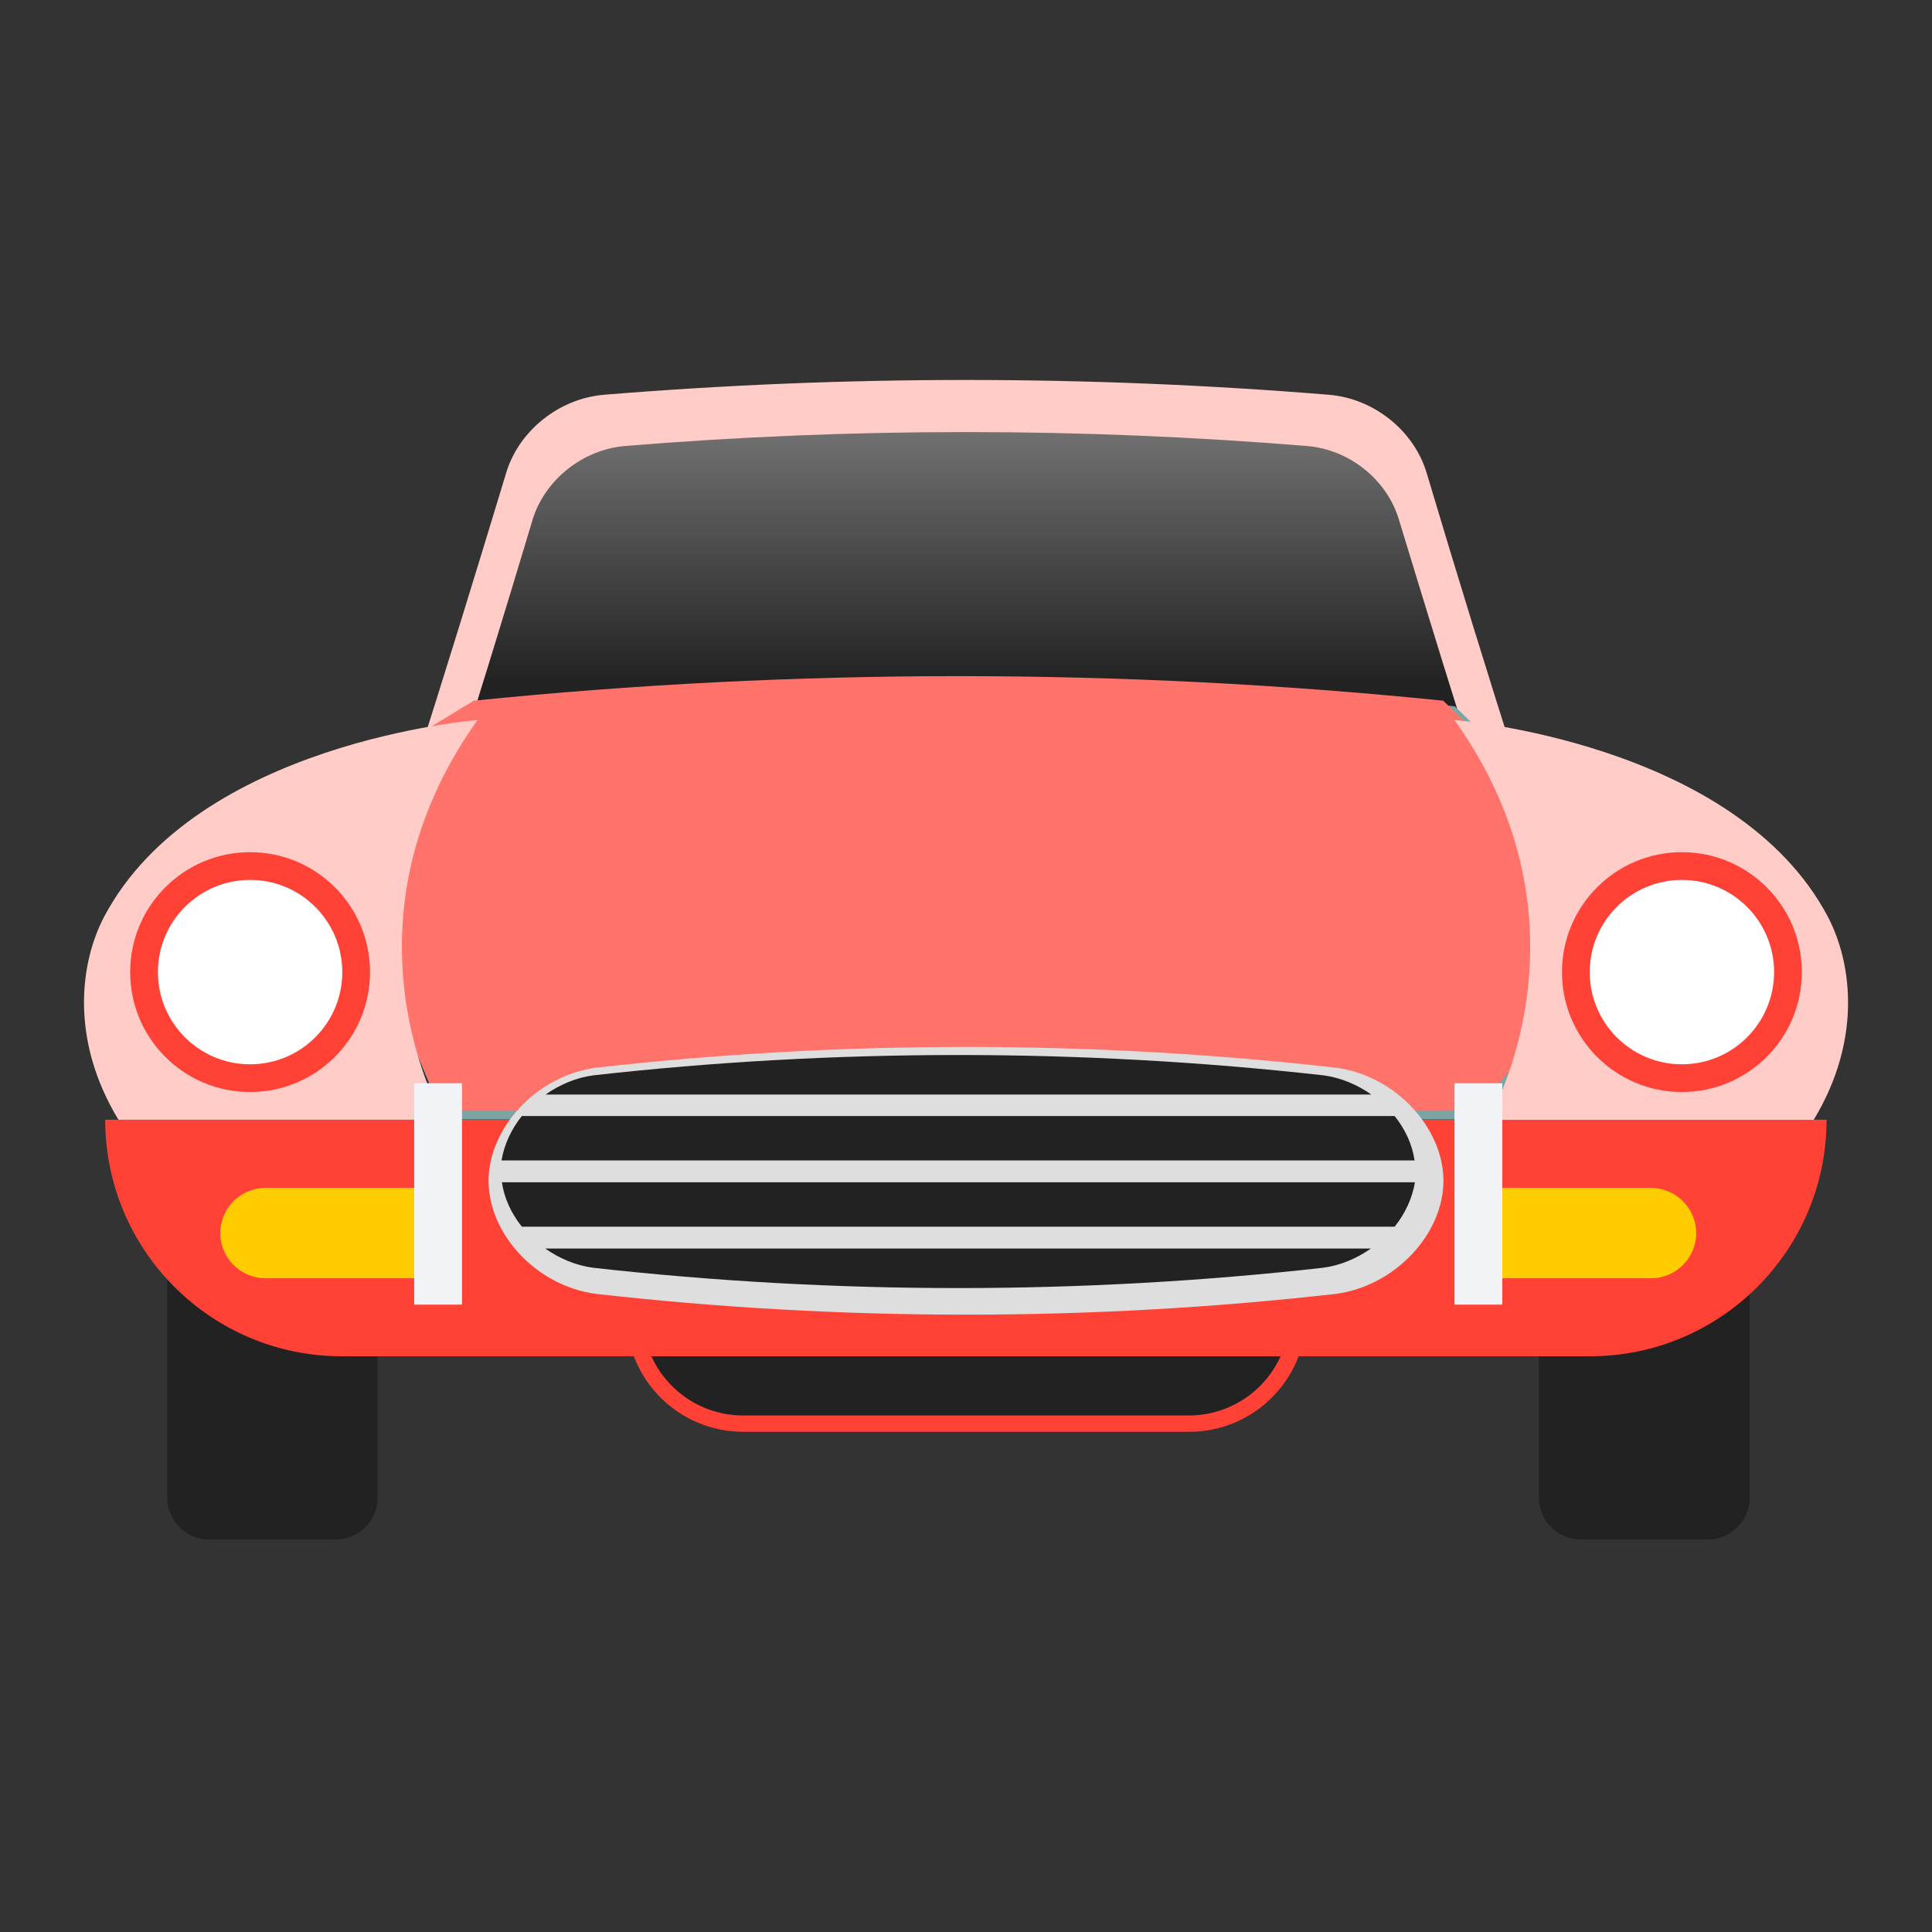 <?xml version="1.0" encoding="UTF-8" standalone="no"?>
<!-- Created with Inkscape (http://www.inkscape.org/) -->

<svg
   width="64"
   height="64"
   viewBox="0 0 16.933 16.933"
   version="1.1"
   id="svg1"
   inkscape:version="1.4.2 (ebf0e940d0, 2025-05-08)"
   sodipodi:docname="delete-vehicle-logo.svg"
   xml:space="preserve"
   xmlns:inkscape="http://www.inkscape.org/namespaces/inkscape"
   xmlns:sodipodi="http://sodipodi.sourceforge.net/DTD/sodipodi-0.dtd"
   xmlns:xlink="http://www.w3.org/1999/xlink"
   xmlns="http://www.w3.org/2000/svg"
   xmlns:svg="http://www.w3.org/2000/svg"><rect x="0" y="0" width="16.933" height="16.933" fill="#333333" stroke="none"/><sodipodi:namedview
     id="namedview1"
     pagecolor="#ffffff"
     bordercolor="#000000"
     borderopacity="0.25"
     inkscape:showpageshadow="false"
     inkscape:pageopacity="0.0"
     inkscape:pagecheckerboard="0"
     inkscape:deskcolor="#d1d1d1"
     inkscape:document-units="px"
     inkscape:zoom="18.78125"
     inkscape:cx="31.973378"
     inkscape:cy="32"
     inkscape:window-width="2520"
     inkscape:window-height="1404"
     inkscape:window-x="2600"
     inkscape:window-y="0"
     inkscape:window-maximized="1"
     inkscape:current-layer="layer1"
     showgrid="false" /><defs
     id="defs1"><linearGradient
       id="linearGradient1"
       inkscape:collect="always"><stop
         style="stop-color:#222222;stop-opacity:1;"
         offset="0"
         id="stop1" /><stop
         style="stop-color:#707070;stop-opacity:1;"
         offset="1"
         id="stop2" /></linearGradient><linearGradient
       inkscape:collect="always"
       xlink:href="#linearGradient1"
       id="linearGradient2"
       x1="8.312"
       y1="5.974"
       x2="8.312"
       y2="3.79"
       gradientUnits="userSpaceOnUse" /></defs><g
     inkscape:label="Livello 1"
     inkscape:groupmode="layer"
     id="layer1"><path
       style="fill:#ffccc8;stroke-width:0.033;fill-opacity:1"
       d="m 13.31,6.76 c -3.227,0 -6.457,0 -9.684,0 C 3.896,5.915 4.165,5.04 4.435,4.149 4.544,3.779 4.897,3.493 5.293,3.46 c 2.113,-0.173 4.238,-0.173 6.354,0 0.399,0.033 0.749,0.319 0.858,0.689 0.266,0.892 0.536,1.767 0.805,2.612 z"
       id="path1" /><path
       style="fill:url(#linearGradient2);stroke-width:0.033;fill-opacity:1"
       d="m 13.024,7.016 c -3.037,0 -6.078,0 -9.115,0 C 4.162,6.221 4.415,5.399 4.667,4.558 4.771,4.212 5.1,3.942 5.476,3.909 c 1.989,-0.163 3.989,-0.163 5.978,0 0.376,0.03 0.705,0.299 0.808,0.649 0.256,0.842 0.509,1.663 0.762,2.458 z"
       id="path2" /><g
       id="g4"
       transform="matrix(0.033,0,0,0.033,1.22e-6,1.22e-6)"
       style="fill:#222222;fill-opacity:1">
	<path
   style="fill:#222222;fill-opacity:1"
   d="m 44.4,311.1 v 86.6 c 0,6.2 5,11.2 11.2,11.2 h 33.5 c 6.2,0 11.2,-5 11.2,-11.2 v -86.6 z"
   id="path3" />
	<path
   style="fill:#222222;fill-opacity:1"
   d="m 408.7,311.1 v 86.6 c 0,6.2 5,11.2 11.2,11.2 h 33.6 c 6.2,0 11.2,-5 11.2,-11.2 v -86.6 z"
   id="path4" />
</g><path
       style="fill:#ff4136;stroke-width:0.033;fill-opacity:1"
       d="m 5.489,11.524 c 0,0.566 0.459,1.025 1.025,1.025 h 3.909 c 0.566,0 1.025,-0.459 1.025,-1.025 z"
       id="path5" /><path
       style="fill:#222222;stroke-width:0.033;fill-opacity:1"
       d="m 6.514,12.406 c -0.439,0 -0.802,-0.319 -0.872,-0.739 h 5.649 c -0.07,0.419 -0.432,0.739 -0.872,0.739 z"
       id="path6" /><path
       style="fill:#ff4136;stroke-width:0.033;fill-opacity:1"
       d="m 0.922,9.814 c 0,1.144 0.928,2.073 2.073,2.073 H 13.936 c 1.144,0 2.073,-0.928 2.073,-2.073 z"
       id="path7" /><path
       id="SVGCleanerId_0"
       style="fill:#7ca4a4;stroke-width:0.033"
       d="m 4.185,6.191 c 2.848,-0.289 5.719,-0.289 8.566,0 0.283,0.276 0.566,0.552 0.852,0.822 0.06,0.649 0.12,1.291 0.18,1.93 -0.246,0.283 -0.492,0.572 -0.739,0.868 -3.051,0 -6.098,0 -9.149,0 C 3.646,9.212 3.393,8.626 3.144,8.057 3.32,7.545 3.5,7.026 3.676,6.501 3.842,6.401 4.012,6.298 4.185,6.191 Z" /><g
       id="g7"
       transform="matrix(0.033,0,0,0.033,1.22e-6,1.22e-6)"
       style="fill:#ff736a;fill-opacity:1">
	<path
   id="SVGCleanerId_0_1_"
   style="fill:#ff736a;fill-opacity:1"
   d="m 125.8,186.1 c 85.6,-8.7 171.9,-8.7 257.5,0 8.5,8.3 17,16.6 25.6,24.7 1.8,19.5 3.6,38.8 5.4,58 -7.4,8.5 -14.8,17.2 -22.2,26.1 -91.7,0 -183.3,0 -275,0 -7.5,-18 -15.1,-35.6 -22.6,-52.7 5.3,-15.4 10.7,-31 16,-46.8 5,-3 10.1,-6.1 15.3,-9.3 z" />
</g><path
       style="fill:#ffccc8;stroke-width:0.033;fill-opacity:1"
       d="m 4.185,6.311 c 0,0 -2.465,0.19 -3.274,1.727 C 0.705,8.433 0.609,9.105 1.038,9.814 h 2.432 0.419 c 0.003,0 -0.998,-1.687 0.296,-3.503 z"
       id="path8" /><circle
       style="fill:#ff4136;stroke-width:0.033;fill-opacity:1"
       cx="2.192"
       cy="8.52"
       r="1.051"
       id="circle8" /><circle
       style="fill:#ffffff;stroke-width:0.033"
       cx="2.192"
       cy="8.52"
       r="0.808"
       id="circle9" /><path
       style="fill:#ffccc8;stroke-width:0.033;fill-opacity:1"
       d="m 12.748,6.311 c 0,0 2.465,0.19 3.274,1.727 0.206,0.396 0.303,1.068 -0.126,1.777 h -2.432 -0.419 c -0.003,0 0.998,-1.687 -0.296,-3.503 z"
       id="path9" /><circle
       style="fill:#ff4136;stroke-width:0.033;fill-opacity:1"
       cx="14.741"
       cy="8.52"
       r="1.051"
       id="circle10" /><circle
       style="fill:#ffffff;stroke-width:0.033"
       cx="14.741"
       cy="8.52"
       r="0.808"
       id="circle11" /><path
       style="fill:#dededf;stroke-width:0.033"
       d="m 11.71,9.358 c -2.156,-0.243 -4.335,-0.243 -6.487,0 -0.519,0.07 -0.941,0.526 -0.941,0.991 0,0.466 0.419,0.922 0.941,0.991 2.156,0.243 4.335,0.243 6.487,0 0.519,-0.07 0.941,-0.526 0.941,-0.991 0,-0.466 -0.423,-0.922 -0.941,-0.991 z"
       id="path11" /><g
       id="g13"
       transform="matrix(0.033,0,0,0.033,1.22e-6,1.22e-6)"
       style="fill:#ffcc00;fill-opacity:1">
	<path
   style="fill:#ffcc00;fill-opacity:1"
   d="m 70.5,315.5 c -6.6,0 -12,5.4 -12,12 0,6.6 5.4,12 12,12 H 110 v -24 z"
   id="path12" />
	<path
   style="fill:#ffcc00;fill-opacity:1"
   d="m 438.5,315.5 c 6.6,0 12,5.4 12,12 0,6.6 -5.4,12 -12,12 H 399 v -24 z"
   id="path13" />
</g><g
       id="g14"
       transform="matrix(0.033,0,0,0.033,1.22e-6,1.22e-6)">
	<rect
   x="110"
   y="287.7"
   style="fill:#f1f3f7"
   width="12.7"
   height="58.8"
   id="rect13" />
	<rect
   x="386.3"
   y="287.7"
   style="fill:#f1f3f7"
   width="12.7"
   height="58.8"
   id="rect14" />
</g><g
       id="g17"
       transform="matrix(0.033,0,0,0.033,1.22e-6,1.22e-6)"
       style="fill:#222222;fill-opacity:1">
	<path
   style="fill:#222222;fill-opacity:1"
   d="m 138.6,296.4 c -2.8,3.5 -4.7,7.6 -5.4,11.8 h 242.5 c -0.6,-4.2 -2.5,-8.3 -5.3,-11.8 z"
   id="path14" />
	<path
   style="fill:#222222;fill-opacity:1"
   d="m 133.3,314 c 0.6,4.2 2.5,8.3 5.3,11.8 h 231.8 c 2.8,-3.5 4.7,-7.6 5.4,-11.8 z"
   id="path15" />
	<path
   style="fill:#222222;fill-opacity:1"
   d="m 144.8,331.6 c 3.7,2.6 8.1,4.5 12.7,5.1 32.1,3.6 64.7,5.4 97,5.4 v 0 c 32.3,0 65,-1.8 96.9,-5.4 4.6,-0.6 9,-2.5 12.7,-5.1 z"
   id="path16" />
	<path
   style="fill:#222222;fill-opacity:1"
   d="m 364.2,290.7 c -3.7,-2.6 -8.1,-4.5 -12.7,-5.1 -32.1,-3.6 -64.7,-5.4 -97,-5.4 -32.3,0 -65,1.8 -96.9,5.4 -4.6,0.6 -9,2.5 -12.7,5.1 z"
   id="path17" />
</g></g></svg>
